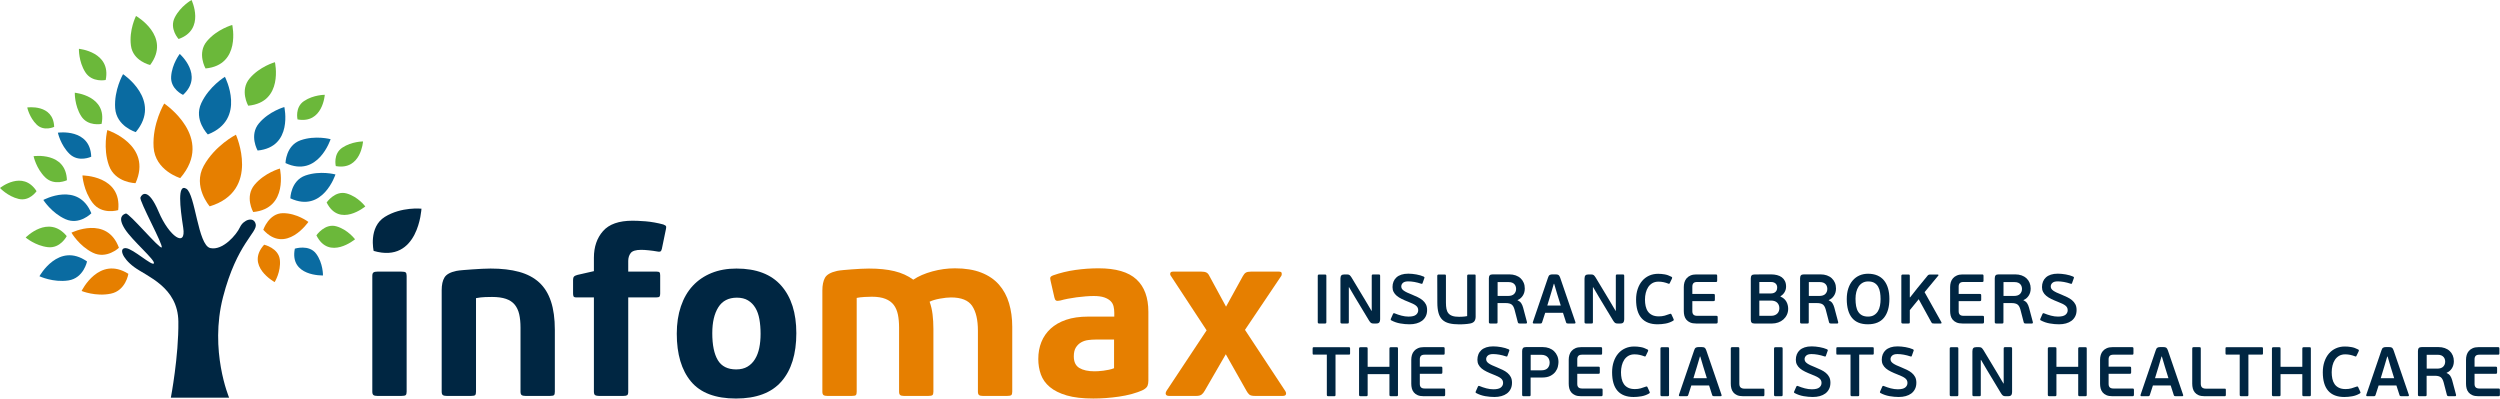 <?xml version="1.0" encoding="UTF-8"?>
<svg width="1699pt" height="270.83pt" version="1.2" viewBox="0 0 1699 270.83" xmlns="http://www.w3.org/2000/svg" xmlns:cc="http://creativecommons.org/ns#" xmlns:dc="http://purl.org/dc/elements/1.1/" xmlns:rdf="http://www.w3.org/1999/02/22-rdf-syntax-ns#">
<g transform="translate(-23.355 -13.582)">
<path d="m299.71 279.75c0 1.184-0.219 1.961-0.648 2.336-0.43 0.375-1.395 0.562-2.894 0.562h-16.41c-1.188 0-2.039-0.188-2.574-0.562-0.535-0.375-0.805-1.152-0.805-2.336v-78.68c0-1.18 0.27-1.953 0.805-2.328 0.535-0.383 1.387-0.562 2.574-0.562h16.41c1.5 0 2.465 0.18 2.894 0.562 0.43 0.375 0.648 1.148 0.648 2.328z" fill="#002642"/>
<path d="m357.79 215.39c-1.07 0-2.602 0.027-4.582 0.082-1.992 0.055-4.102 0.301-6.359 0.723v63.555c0 1.184-0.188 1.961-0.566 2.332-0.371 0.379-1.312 0.566-2.812 0.566h-16.574c-1.176 0-2.039-0.188-2.574-0.566-0.535-0.371-0.801-1.148-0.801-2.332v-69.023c0-3.648 0.637-6.519 1.922-8.609 1.285-2.094 3.965-3.562 8.035-4.422 1.062-0.215 2.586-0.402 4.57-0.562 1.984-0.168 4.094-0.324 6.348-0.484 2.246-0.164 4.465-0.293 6.656-0.402 2.195-0.105 4.094-0.164 5.703-0.164 7.488 0 13.969 0.758 19.43 2.258 5.457 1.504 9.984 3.887 13.566 7.16 3.582 3.269 6.266 7.562 8.023 12.871 1.77 5.305 2.656 11.77 2.656 19.387v41.992c0 1.184-0.188 1.961-0.562 2.332-0.371 0.379-1.309 0.566-2.793 0.566h-16.621c-1.168 0-2.023-0.188-2.559-0.566-0.531-0.371-0.797-1.148-0.797-2.332v-43.441c0-3.543-0.293-6.598-0.883-9.172-0.594-2.57-1.613-4.746-3.062-6.516-1.445-1.766-3.43-3.082-5.949-3.941-2.523-0.859-5.656-1.289-9.414-1.289" fill="#002642"/>
<path d="m473.15 182.73c-0.219 0.965-0.566 1.555-1.051 1.77-0.48 0.215-1.148 0.215-2.012 0-1.82-0.328-3.781-0.598-5.867-0.812-2.094-0.215-3.781-0.316-5.07-0.316-3.648 0-6.031 0.719-7.16 2.168-1.125 1.449-1.688 3.246-1.688 5.394v7.238h19.305c0.965 0 1.609 0.164 1.93 0.484 0.328 0.316 0.484 1.016 0.484 2.094v12.391c0 0.852-0.137 1.5-0.402 1.93-0.27 0.426-1.047 0.641-2.332 0.641h-18.984v64.035c0 1.289-0.246 2.094-0.727 2.418-0.484 0.32-1.316 0.48-2.488 0.48h-16.738c-1.074 0-1.906-0.16-2.496-0.48-0.59-0.324-0.883-1.184-0.883-2.578v-63.875h-11.75c-1.176 0-1.879-0.242-2.086-0.723-0.223-0.484-0.324-1.152-0.324-2.012v-9.176c0-0.961 0.188-1.688 0.562-2.168 0.379-0.484 1.152-0.883 2.332-1.211l11.266-2.57v-9.133c0-7.359 2.066-13.395 6.195-18.09 4.125-4.703 10.801-7.051 20.035-7.051 0.746 0 1.93 0.027 3.535 0.078 1.609 0.055 3.379 0.16 5.309 0.324 1.93 0.16 3.945 0.422 6.039 0.797 2.086 0.371 4.098 0.824 6.031 1.352 1.18 0.434 1.82 0.883 1.93 1.359 0.105 0.477 0.051 1.148-0.164 2z" fill="#002642"/>
<path d="m540.25 240.49c0-3.637-0.273-6.965-0.809-9.973-0.539-3.004-1.449-5.582-2.734-7.723-1.285-2.141-2.949-3.832-4.992-5.066-2.035-1.234-4.559-1.852-7.559-1.852-5.684 0-9.895 2.172-12.629 6.516-2.738 4.348-4.106 10.219-4.106 17.617 0 8.043 1.262 14.164 3.777 18.344 2.519 4.184 6.68 6.281 12.473 6.281 3 0 5.555-0.621 7.641-1.852 2.094-1.234 3.812-2.953 5.152-5.156 1.34-2.191 2.305-4.742 2.894-7.641 0.59-2.898 0.891-6.059 0.891-9.496m24.293-0.48c0 14.164-3.379 25.105-10.137 32.832-6.758 7.715-17.055 11.574-30.891 11.574-13.949 0-24.141-3.859-30.57-11.574-6.441-7.727-9.656-18.562-9.656-32.508 0-6.863 0.938-13.055 2.812-18.578 1.875-5.531 4.562-10.168 8.047-13.922 3.484-3.754 7.723-6.652 12.707-8.691 4.992-2.035 10.652-3.055 16.98-3.055 13.516 0 23.676 3.887 30.488 11.664s10.219 18.531 10.219 32.258" fill="#002642"/>
<path d="m605 282.09c-0.371 0.375-1.316 0.562-2.816 0.562h-16.57c-1.18 0-2.043-0.188-2.578-0.562-0.535-0.375-0.801-1.152-0.801-2.336v-68.699c0-3.652 0.586-6.543 1.77-8.691 1.18-2.148 3.91-3.699 8.207-4.668 0.961-0.211 2.332-0.398 4.102-0.559 1.77-0.168 3.703-0.324 5.789-0.488 2.094-0.16 4.211-0.289 6.359-0.398 2.144-0.105 3.965-0.16 5.473-0.16 6.648 0 12.414 0.59 17.293 1.77 4.879 1.184 9.148 3.113 12.793 5.789 3.539-2.359 7.852-4.238 12.957-5.633 5.086-1.387 10.211-2.086 15.359-2.086 6.973 0 12.93 0.965 17.859 2.898 4.934 1.93 8.961 4.664 12.07 8.199 3.106 3.543 5.387 7.75 6.836 12.637 1.449 4.879 2.176 10.219 2.176 16.004v44.086c0 1.184-0.215 1.961-0.645 2.336-0.434 0.375-1.398 0.562-2.898 0.562h-16.41c-1.184 0-2.039-0.188-2.574-0.562-0.535-0.383-0.805-1.16-0.805-2.34v-41.445c0-7.312-1.297-12.91-3.883-16.777-2.59-3.875-7.387-5.809-14.398-5.809-2.047 0-4.555 0.266-7.519 0.805-2.965 0.535-5.309 1.242-7.027 2.098 0.965 2.691 1.637 5.566 2.012 8.629 0.379 3.066 0.566 6.371 0.566 9.918v42.582c0 1.18-0.215 1.957-0.641 2.34-0.426 0.375-1.383 0.562-2.871 0.562h-16.461c-1.168 0-2.023-0.188-2.562-0.562-0.527-0.383-0.793-1.16-0.793-2.34v-43.547c0-3.332-0.27-6.285-0.805-8.871-0.543-2.574-1.477-4.758-2.812-6.531-1.348-1.773-3.227-3.148-5.637-4.109-2.418-0.969-5.496-1.457-9.25-1.457-1.18 0-2.812 0.059-4.906 0.16-2.098 0.109-3.894 0.328-5.394 0.648v63.707c0 1.18-0.188 1.957-0.562 2.34" fill="#e67f00"/>
<path d="m780.47 244.35h-12.711c-1.508 0-3.113 0.109-4.828 0.328-1.715 0.215-3.297 0.723-4.746 1.523-1.449 0.809-2.656 1.961-3.625 3.461-0.965 1.508-1.445 3.539-1.445 6.113 0 3.758 1.258 6.387 3.781 7.887 2.516 1.5 5.926 2.25 10.219 2.25 0.645 0 1.5-0.019 2.574-0.082 1.07-0.051 2.223-0.152 3.457-0.32 1.23-0.16 2.496-0.375 3.777-0.645 1.293-0.27 2.469-0.617 3.547-1.047zm23.324 27.836c0 1.398-0.184 2.578-0.559 3.539-0.375 0.965-1.312 1.879-2.805 2.742-2.469 1.18-5.117 2.141-7.953 2.894-2.84 0.75-5.731 1.34-8.672 1.766-2.941 0.426-5.91 0.75-8.902 0.969-3.004 0.215-5.844 0.316-8.516 0.316-7.277 0-13.301-0.695-18.062-2.086-4.762-1.395-8.59-3.297-11.48-5.711-2.891-2.414-4.922-5.262-6.102-8.535-1.176-3.269-1.762-6.777-1.762-10.535 0-4.184 0.695-8.02 2.09-11.5 1.391-3.484 3.488-6.519 6.273-9.094 2.793-2.578 6.301-4.586 10.539-6.039 4.242-1.445 9.254-2.168 15.047-2.168h17.699v-2.578c0-1.496-0.16-2.945-0.484-4.34-0.324-1.391-0.992-2.602-2.012-3.617-1.023-1.02-2.441-1.852-4.262-2.496-1.828-0.641-4.242-0.969-7.242-0.969-1.609 0-3.434 0.082-5.473 0.246-2.035 0.156-4.078 0.379-6.113 0.641-2.035 0.273-4.019 0.59-5.949 0.965-1.934 0.379-3.648 0.781-5.148 1.211-1.398 0.316-2.363 0.316-2.898 0-0.539-0.328-0.91-1.02-1.125-2.094l-2.578-11.262c-0.32-1.18-0.348-2.012-0.082-2.496 0.266-0.484 0.832-0.887 1.691-1.207 4.828-1.711 9.895-2.953 15.203-3.703 5.312-0.75 10.594-1.121 15.852-1.121 11.66 0 20.207 2.488 25.641 7.481 5.43 4.992 8.145 12.367 8.145 22.125z" fill="#e67f00"/>
<path d="m856.41 254.33-14.32 24.777c-0.648 1.188-1.367 2.074-2.172 2.66-0.809 0.586-2.012 0.883-3.621 0.883h-18.34c-1.188 0-1.934-0.32-2.254-0.965-0.324-0.645-0.16-1.504 0.48-2.578l27.191-41.027-24.297-37.008c-0.43-0.531-0.562-1.148-0.398-1.844 0.164-0.699 0.777-1.047 1.848-1.047h19.312c1.5 0 2.648 0.211 3.457 0.645 0.805 0.422 1.473 1.234 2.008 2.402l11.266 20.762 11.426-20.762c0.641-1.168 1.336-1.98 2.09-2.402 0.75-0.434 1.879-0.645 3.379-0.645h18.988c1.176 0 1.82 0.316 1.926 0.961 0.109 0.648 0.059 1.234-0.156 1.77l-24.781 36.848 27.348 41.512c0.547 0.859 0.703 1.637 0.488 2.332-0.215 0.699-0.969 1.047-2.254 1.047h-18.82c-1.824 0-3.09-0.297-3.781-0.883-0.703-0.586-1.371-1.473-2.016-2.66z" fill="#e67f00"/>
<path d="m277.29 184.1s-3.688-16.145 7.625-23.137c11.285-7.008 24.867-5.551 24.867-5.551s-1.934 37.625-32.492 28.688" fill="#002642"/>
<path d="m179.06 283.83s-13.531-31.949-4.133-68.379c9.438-36.438 23.496-43.879 22.215-49.484-1.281-5.598-8.355-3.086-10.707 2.027-2.34 5.129-11.75 16.094-20.191 14.164-8.441-1.934-10.145-36.785-16.309-40.355-6.121-3.598-4.242 12.543-2.07 26.508 2.188 13.984-9.562 6.039-16.688-10.812-7.125-16.836-11.527-12.012-12.395-9.664-0.859 2.352 15.754 32.473 14.441 33.875-1.277 1.41-22.285-23.691-24.371-23.016-2.07 0.676-5.652 2.578-0.68 10.457 4.984 7.871 20.828 21.223 19.773 23.398-1.062 2.18-14.148-9.969-19-10.328-4.832-0.355-2.977 6.508 5.613 12.871 8.586 6.363 29.723 13.512 30.008 37.02 0.297 23.523-5.102 51.719-5.102 51.719z" fill="#002642"/>
<path d="m145.84 134.62s-17.137-5.113-18.102-21.07c-0.973-15.957 7.215-29.617 7.215-29.617s34.727 23.121 10.887 50.688" fill="#e67f00"/>
<path d="m115.46 138.06s-13.895-0.188-18.094-12.074c-4.195-11.887-1.066-24.012-1.066-24.012s30.93 10.059 19.16 36.086" fill="#e67f00"/>
<path d="m164.61 104.95s-9.809-9.879-4.449-21.305c5.332-11.426 16.051-17.871 16.051-17.871s15.023 28.848-11.602 39.176" fill="#0a6ba1"/>
<path d="m103.68 156.38s-11.008 3.41-17.348-4.902c-6.352-8.309-6.957-18.664-6.957-18.664s26.945 0.039 24.305 23.566" fill="#e67f00"/>
<path d="m104.18 181.97s-8.344 7.949-17.73 3.356c-9.371-4.606-14.535-13.617-14.535-13.617s24.129-11.977 32.266 10.262" fill="#e67f00"/>
<path d="m110.6 199.67s-1.73 11.406-11.953 13.492c-10.238 2.121-19.832-1.832-19.832-1.832s11.754-24.258 31.785-11.66" fill="#e67f00"/>
<path d="m82.504 191.27s-2.312 11.309-12.621 12.891c-10.332 1.586-19.719-2.844-19.719-2.844s12.957-23.633 32.34-10.047" fill="#0a6ba1"/>
<path d="m85.441 158.53s-8.047 8.246-17.57 4.012c-9.562-4.262-15.059-13.07-15.059-13.07s23.695-12.871 32.629 9.059" fill="#0a6ba1"/>
<path d="m68.711 174.04s-4.262 8.512-12.84 7.516c-8.57-0.988-15.066-6.555-15.066-6.555s15.473-15.98 27.906-0.961" fill="#6bb83a"/>
<path d="m85.348 120.09s-8.582 4.086-14.75-1.93c-6.148-6.035-7.906-14.41-7.906-14.41s22.012-3.18 22.656 16.34" fill="#0a6ba1"/>
<path d="m60.168 99.805s-6.938 3.293-11.91-1.562c-4.977-4.859-6.387-11.621-6.387-11.621s17.773-2.574 18.297 13.184" fill="#6bb83a"/>
<path d="m92.391 97.773s-9.312 1.977-13.902-5.324c-4.57-7.309-4.301-15.848-4.301-15.848s22.137 2.047 18.203 21.172" fill="#6bb83a"/>
<path d="m95.184 67.949s-9.297 1.953-13.887-5.348c-4.602-7.293-4.309-15.844-4.309-15.844s22.121 2.055 18.195 21.191" fill="#6bb83a"/>
<path d="m144.73 40.094s-6.5-6.981-2.59-14.66c3.922-7.699 11.395-11.852 11.395-11.852s9.609 20.051-8.805 26.512" fill="#6bb83a"/>
<path d="m225.56 94.746s-1.961-8.254 4.453-12.516c6.41-4.266 14.059-4.215 14.059-4.215s-1.336 19.824-18.512 16.73" fill="#6bb83a"/>
<path d="m251.56 126.45s-1.969-8.285 4.441-12.531c6.422-4.25 14.07-4.211 14.07-4.211s-1.344 19.828-18.512 16.742" fill="#6bb83a"/>
<path d="m48.203 143.5s-4.715 7.078-12.215 5.266c-7.484-1.805-12.633-7.434-12.633-7.434s15.422-12.5 24.848 2.168" fill="#6bb83a"/>
<path d="m147.75 78.066s-8.688-3.894-8.09-12.492c0.594-8.598 5.852-15.348 5.852-15.348s16.688 14.691 2.238 27.84" fill="#0a6ba1"/>
<path d="m68.84 136.06s-8.582 4.082-14.758-1.934c-6.164-6.023-7.906-14.398-7.906-14.398s22.031-3.184 22.664 16.332" fill="#6bb83a"/>
<path d="m115.63 103.36s-13.168-3.891-14.012-16.301c-0.844-12.398 5.367-23.082 5.367-23.082s26.723 17.754 8.645 39.383" fill="#0a6ba1"/>
<path d="m165.87 153.82s-11.777-13.488-4.078-27.5c7.699-13.996 21.898-21.188 21.898-21.188s17.066 38.051-17.82 48.688" fill="#e67f00"/>
<path d="m195.43 157.67s-5.938-10.406 0.973-18.582c6.894-8.16 17.176-10.969 17.176-10.969s6.125 27.223-18.148 29.551" fill="#e67f00"/>
<path d="m220.67 148.36s0.18-11.98 10.27-15.516c10.105-3.5 20.391-0.711 20.391-0.711s-8.559 26.566-30.66 16.227" fill="#0a6ba1"/>
<path d="m217.38 124.4s0.188-11.98 10.285-15.508c10.098-3.523 20.375-0.723 20.375-0.723s-8.559 26.562-30.66 16.23" fill="#0a6ba1"/>
<path d="m198.43 115.88s-5.941-10.398 0.965-18.566c6.91-8.168 17.191-10.988 17.191-10.988s6.133 27.234-18.156 29.555" fill="#0a6ba1"/>
<path d="m192.04 85.418s-5.934-10.387 0.973-18.562c6.898-8.164 17.184-11 17.184-11s6.121 27.246-18.156 29.562" fill="#6bb83a"/>
<path d="m163.04 60.113s-5.957-10.41 0.965-18.574c6.91-8.168 17.184-10.992 17.184-10.992s6.137 27.234-18.148 29.566" fill="#6bb83a"/>
<path d="m125.39 57.758s-11.703-2.625-13.059-13.234c-1.387-10.605 3.457-20.098 3.457-20.098s24.242 13.828 9.602 33.332" fill="#6bb83a"/>
<path d="m202.28 169.76s3.793-11.262 13.355-11.312c9.531-0.027 17.297 5.949 17.297 5.949s-15.32 22.324-30.652 5.363" fill="#e67f00"/>
<path d="m245.34 151.17s5.727-8.312 13.52-6.133c7.805 2.16 12.75 8.84 12.75 8.84s-17.629 14.668-26.27-2.707" fill="#6bb83a"/>
<path d="m223.73 182.57s9.613-3.07 14.445 3.394c4.848 6.504 4.672 14.809 4.672 14.809s-22.914 0.816-19.117-18.203" fill="#0a6ba1"/>
<path d="m202.87 179.88s9.832 2.254 10.676 10.301c0.859 8.055-3.531 15.121-3.531 15.121s-20.129-11.02-7.144-25.422" fill="#e67f00"/>
<path d="m238.38 173.51s5.691-8.309 13.512-6.141c7.793 2.176 12.742 8.84 12.742 8.84s-17.637 14.672-26.254-2.699" fill="#6bb83a"/>
<path d="m924.51 233.28c-0.156 0.113-0.461 0.168-0.902 0.168h-3.617c-0.379 0-0.656-0.062-0.832-0.191-0.176-0.125-0.262-0.395-0.262-0.809v-31.312c0-0.414 0.086-0.676 0.262-0.805 0.176-0.129 0.453-0.191 0.832-0.191h3.617c0.441 0 0.746 0.059 0.902 0.164 0.156 0.113 0.238 0.391 0.238 0.832v31.312c0 0.449-0.082 0.723-0.238 0.832" fill="#002642"/>
<path d="m940.02 208.8v23.648c0 0.449-0.07 0.723-0.211 0.832-0.141 0.113-0.434 0.168-0.883 0.168h-3.516c-0.352 0-0.625-0.062-0.812-0.191-0.191-0.125-0.281-0.395-0.281-0.809v-29.457c0-1.016 0.195-1.746 0.59-2.215 0.395-0.457 1.117-0.688 2.164-0.688h1.664c0.824 0 1.434 0.152 1.809 0.457 0.383 0.297 0.828 0.848 1.332 1.637l9.477 15.754 4.043 6.848h0.191v-23.691c0-0.414 0.074-0.688 0.238-0.809 0.156-0.129 0.441-0.195 0.855-0.195h3.519c0.41 0 0.695 0.066 0.859 0.195 0.156 0.121 0.234 0.395 0.234 0.809v29.5c0 0.922-0.188 1.629-0.57 2.117-0.379 0.496-1.113 0.738-2.188 0.738h-1.664c-0.414 0-0.762-0.027-1.047-0.094-0.285-0.062-0.543-0.176-0.762-0.336-0.23-0.156-0.438-0.371-0.645-0.637-0.207-0.27-0.441-0.598-0.688-0.98l-9.523-15.797-3.996-6.805z" fill="#002642"/>
<path d="m969.71 208.65c0-1.328 0.219-2.547 0.668-3.656 0.441-1.113 1.109-2.074 1.996-2.879 0.887-0.816 2.004-1.438 3.356-1.887 1.348-0.441 2.926-0.664 4.734-0.664 0.859 0 1.742 0.051 2.664 0.141 0.922 0.098 1.844 0.23 2.762 0.383 0.918 0.16 1.809 0.371 2.664 0.617 0.855 0.258 1.652 0.543 2.379 0.859 0.254 0.16 0.414 0.301 0.477 0.43 0.062 0.129 0.027 0.344-0.094 0.668l-1.145 3.234c-0.129 0.348-0.246 0.539-0.355 0.566-0.109 0.035-0.297 0.019-0.547-0.043-1.586-0.539-3.141-0.941-4.664-1.219-1.523-0.266-2.938-0.402-4.234-0.402-1.652 0-2.852 0.344-3.594 1.027-0.746 0.68-1.117 1.484-1.117 2.402 0 0.57 0.133 1.086 0.402 1.547 0.273 0.461 0.707 0.898 1.309 1.332 0.602 0.422 1.359 0.852 2.262 1.285 0.906 0.426 2.008 0.895 3.309 1.398 1.363 0.57 2.664 1.156 3.902 1.742 1.234 0.586 2.328 1.273 3.281 2.07 0.953 0.793 1.703 1.723 2.262 2.777 0.551 1.066 0.832 2.356 0.832 3.879 0 1.656-0.309 3.094-0.93 4.309-0.617 1.223-1.461 2.231-2.519 3.019-1.066 0.793-2.328 1.395-3.785 1.789-1.461 0.398-3.031 0.594-4.711 0.594-1.996 0-4.09-0.191-6.281-0.57-2.188-0.383-4.219-1.082-6.09-2.094-0.445-0.191-0.543-0.57-0.285-1.148l1.43-3.234c0.219-0.477 0.57-0.609 1.047-0.422 1.52 0.633 3.098 1.164 4.734 1.594 1.629 0.426 3.211 0.641 4.734 0.641 2.41 0 4.113-0.41 5.113-1.242 1-0.816 1.5-1.852 1.5-3.086 0-0.668-0.129-1.254-0.383-1.758-0.254-0.512-0.648-0.98-1.188-1.41-0.543-0.426-1.223-0.84-2.047-1.234-0.828-0.395-1.809-0.82-2.949-1.262-1.715-0.672-3.254-1.332-4.617-2-1.363-0.664-2.508-1.387-3.426-2.168-0.922-0.777-1.625-1.645-2.117-2.617-0.496-0.965-0.738-2.066-0.738-3.309" fill="#002642"/>
<path d="m1026.2 228.83c0 1.207-0.274 2.207-0.809 3-0.543 0.793-1.524 1.332-2.957 1.617-0.598 0.129-1.246 0.223-1.922 0.281-0.684 0.066-1.355 0.129-2.027 0.172-0.66 0.051-1.297 0.078-1.898 0.094-0.602 0.016-1.141 0.023-1.617 0.023-2.668 0-4.945-0.246-6.832-0.738-1.891-0.488-3.418-1.309-4.594-2.449-1.168-1.141-2.031-2.664-2.566-4.566-0.539-1.91-0.805-4.269-0.805-7.09l-0.055-18.039c0-0.41 0.102-0.676 0.293-0.805 0.184-0.129 0.457-0.191 0.809-0.191h3.707c0.445 0 0.742 0.059 0.879 0.164 0.148 0.113 0.215 0.391 0.215 0.832v18.133c0 1.617 0.117 3.031 0.355 4.234 0.242 1.203 0.68 2.203 1.332 3 0.652 0.793 1.559 1.387 2.719 1.781 1.156 0.398 2.668 0.598 4.543 0.598 0.476 0 1.223-0.031 2.262-0.074 1.027-0.047 2.098-0.18 3.211-0.398v-27.273c0-0.41 0.086-0.676 0.262-0.805 0.172-0.129 0.453-0.191 0.832-0.191h3.711c0.445 0 0.715 0.059 0.809 0.164 0.098 0.113 0.144 0.391 0.144 0.832z" fill="#002642"/>
<path d="m1053.7 209.94c0-0.473-0.07-0.984-0.219-1.52-0.137-0.539-0.399-1.047-0.785-1.527-0.375-0.473-0.898-0.863-1.57-1.168-0.66-0.293-1.531-0.445-2.617-0.445h-7.375v9.426h7.043c1.941 0 3.34-0.465 4.211-1.391 0.875-0.918 1.312-2.047 1.312-3.375m7.375 22.508c0.062 0.223 0.047 0.449-0.051 0.672-0.09 0.215-0.281 0.328-0.566 0.328h-4.234c-0.254 0-0.512-0.039-0.762-0.113-0.258-0.086-0.449-0.297-0.57-0.648l-2.289-8.801c-0.477-1.68-1.152-2.824-2.047-3.43-0.887-0.598-2.168-0.906-3.848-0.906h-5.621v12.898c0 0.449-0.066 0.719-0.215 0.832-0.137 0.113-0.434 0.168-0.875 0.168h-3.711c-0.352 0-0.625-0.066-0.809-0.195-0.191-0.121-0.285-0.391-0.285-0.805v-29.691c0-0.922 0.184-1.602 0.57-2.051 0.375-0.441 1.074-0.66 2.094-0.66h11.23c1.582 0 3.023 0.227 4.328 0.688 1.301 0.457 2.414 1.121 3.332 1.973 0.918 0.859 1.621 1.875 2.117 3.047 0.488 1.172 0.738 2.477 0.738 3.898 0 1.875-0.457 3.504-1.363 4.879-0.898 1.383-2.078 2.375-3.539 2.973v0.195c1.109 0.477 1.938 1.129 2.469 1.945 0.543 0.828 0.973 1.812 1.289 2.957z" fill="#002642"/>
<path d="m1074.9 221.21h9.141l-2.477-7.988-2-6.762h-0.234l-1.949 6.617zm10.66 4.953h-12.086l-2.094 6.473c-0.098 0.285-0.231 0.492-0.406 0.617-0.176 0.129-0.445 0.191-0.832 0.191h-4.383c-0.344 0-0.566-0.102-0.66-0.309-0.094-0.207-0.094-0.438 0-0.691l10.277-30.125c0.156-0.469 0.32-0.852 0.476-1.137 0.156-0.285 0.355-0.508 0.594-0.672 0.238-0.156 0.516-0.273 0.832-0.355 0.32-0.074 0.699-0.113 1.145-0.113h2.043c0.984 0 1.688 0.152 2.094 0.445 0.414 0.305 0.777 0.914 1.101 1.832l10.324 30.125c0.09 0.254 0.102 0.484 0.023 0.691-0.086 0.207-0.293 0.309-0.641 0.309h-4.379c-0.351 0-0.629-0.039-0.832-0.113-0.211-0.082-0.375-0.301-0.5-0.648z" fill="#002642"/>
<path d="m1105.9 208.8v23.648c0 0.449-0.07 0.723-0.207 0.832-0.144 0.113-0.438 0.168-0.887 0.168h-3.516c-0.352 0-0.625-0.062-0.809-0.191-0.191-0.125-0.285-0.395-0.285-0.809v-29.457c0-1.016 0.195-1.746 0.594-2.215 0.395-0.457 1.113-0.688 2.16-0.688h1.664c0.828 0 1.434 0.152 1.809 0.457 0.387 0.297 0.828 0.848 1.332 1.637l9.477 15.754 4.039 6.848h0.195v-23.691c0-0.414 0.078-0.688 0.238-0.809 0.156-0.129 0.441-0.195 0.856-0.195h3.519c0.414 0 0.699 0.066 0.859 0.195 0.156 0.121 0.234 0.395 0.234 0.809v29.5c0 0.922-0.188 1.629-0.574 2.117-0.375 0.496-1.105 0.738-2.184 0.738h-1.664c-0.414 0-0.762-0.027-1.047-0.094-0.285-0.062-0.539-0.176-0.762-0.336-0.227-0.156-0.438-0.371-0.644-0.637-0.207-0.27-0.438-0.598-0.688-0.98l-9.524-15.797-3.996-6.805z" fill="#002642"/>
<path d="m1150.7 228.59c1.426 0 2.746-0.16 3.949-0.488 1.203-0.34 2.332-0.711 3.379-1.129 0.441-0.188 0.75-0.219 0.926-0.09 0.176 0.129 0.316 0.32 0.406 0.566l1.238 2.711c0.223 0.449 0.297 0.758 0.242 0.934-0.066 0.176-0.231 0.344-0.48 0.5-1.617 0.953-3.348 1.586-5.188 1.902-1.836 0.32-3.617 0.477-5.328 0.477-4.82 0-8.461-1.395-10.922-4.188-2.461-2.793-3.688-7-3.688-12.609 0-2.637 0.367-5.027 1.094-7.184 0.73-2.156 1.742-4.004 3.047-5.519 1.297-1.523 2.867-2.703 4.711-3.551 1.84-0.836 3.887-1.262 6.137-1.262 1.43 0 2.898 0.129 4.402 0.387 1.508 0.25 3.039 0.789 4.59 1.613 0.254 0.129 0.426 0.281 0.5 0.457 0.082 0.176 0.023 0.484-0.164 0.926l-1.332 2.762c-0.125 0.312-0.254 0.523-0.383 0.617-0.129 0.09-0.367 0.062-0.715-0.094-1.047-0.414-2.117-0.738-3.211-0.977-1.094-0.242-2.246-0.355-3.449-0.355-1.586 0-2.961 0.328-4.117 0.992-1.156 0.672-2.106 1.566-2.859 2.691-0.742 1.129-1.293 2.43-1.66 3.898-0.367 1.477-0.547 3.008-0.547 4.598s0.152 3.074 0.453 4.449c0.305 1.375 0.809 2.59 1.527 3.617 0.707 1.031 1.676 1.852 2.898 2.449 1.223 0.605 2.734 0.898 4.543 0.898" fill="#002642"/>
<path d="m1190.5 233.16c-0.129 0.191-0.402 0.285-0.809 0.285h-13.562c-1.684 0-3.066-0.238-4.145-0.719-1.074-0.473-1.941-1.105-2.594-1.898-0.652-0.793-1.098-1.699-1.355-2.711-0.254-1.02-0.375-2.074-0.375-3.188v-16.281c0-1.105 0.144-2.172 0.445-3.207 0.305-1.031 0.797-1.945 1.477-2.738 0.684-0.789 1.566-1.43 2.641-1.898 1.078-0.477 2.379-0.719 3.906-0.719h13.27c0.414 0 0.676 0.09 0.789 0.266 0.113 0.172 0.164 0.453 0.164 0.832v2.996c0 0.41-0.051 0.691-0.164 0.832-0.113 0.141-0.375 0.211-0.789 0.211h-12.656c-1.203 0-2.051 0.273-2.539 0.816-0.496 0.535-0.738 1.316-0.738 2.328v4.992h14.371c0.406 0 0.668 0.082 0.785 0.238 0.109 0.164 0.16 0.461 0.16 0.91v2.617c0 0.375-0.051 0.656-0.16 0.832-0.117 0.176-0.379 0.262-0.785 0.262h-14.371v6.918c0 1.008 0.262 1.773 0.785 2.297 0.523 0.516 1.351 0.777 2.492 0.777h12.949c0.441 0 0.723 0.082 0.832 0.238 0.109 0.164 0.164 0.465 0.164 0.914v2.977c0 0.355-0.066 0.629-0.188 0.82" fill="#002642"/>
<path d="m1232.6 223.03c0-1.523-0.488-2.769-1.453-3.738-0.965-0.961-2.387-1.445-4.258-1.445h-7.899v10.371h7.852c1.141 0 2.078-0.168 2.805-0.5 0.73-0.332 1.32-0.75 1.762-1.266 0.441-0.504 0.754-1.066 0.93-1.684 0.176-0.617 0.262-1.195 0.262-1.738m-13.609-9.992h7.707c0.441 0 0.93-0.055 1.453-0.164 0.523-0.109 1.008-0.32 1.449-0.621 0.445-0.301 0.809-0.719 1.094-1.242 0.285-0.523 0.43-1.207 0.43-2.062 0-1.148-0.371-2.051-1.117-2.715-0.746-0.664-1.758-1-3.023-1h-7.992zm14.418 2.137c0.883 0.352 1.664 0.824 2.332 1.41 0.664 0.586 1.207 1.246 1.617 1.969 0.414 0.738 0.723 1.512 0.926 2.336 0.211 0.824 0.309 1.664 0.309 2.523 0 1.488-0.293 2.852-0.879 4.086-0.59 1.242-1.379 2.305-2.379 3.188-1 0.895-2.176 1.57-3.52 2.051-1.348 0.477-2.805 0.715-4.355 0.715h-11.609c-1.02 0-1.719-0.215-2.094-0.637-0.387-0.434-0.57-1.125-0.57-2.074v-27.938c0-0.918 0.184-1.598 0.57-2.047 0.375-0.441 1.074-0.664 2.094-0.664l11.039-0.043c1.461 0 2.82 0.156 4.09 0.469 1.273 0.32 2.356 0.816 3.262 1.48 0.902 0.668 1.617 1.523 2.141 2.57 0.523 1.047 0.785 2.297 0.785 3.758 0 1.43-0.355 2.719-1.07 3.879-0.715 1.156-1.609 2.039-2.688 2.637z" fill="#002642"/>
<path d="m1265.2 209.94c0-0.473-0.066-0.984-0.215-1.52-0.137-0.539-0.398-1.047-0.785-1.527-0.379-0.473-0.898-0.863-1.57-1.168-0.66-0.293-1.531-0.445-2.617-0.445h-7.375v9.426h7.043c1.941 0 3.34-0.465 4.211-1.391 0.875-0.918 1.309-2.047 1.309-3.375m7.375 22.508c0.066 0.223 0.051 0.449-0.047 0.672-0.09 0.215-0.281 0.328-0.567 0.328h-4.234c-0.254 0-0.512-0.039-0.762-0.113-0.258-0.086-0.449-0.297-0.57-0.648l-2.289-8.801c-0.473-1.68-1.156-2.824-2.047-3.43-0.887-0.598-2.168-0.906-3.848-0.906h-5.621v12.898c0 0.449-0.07 0.719-0.215 0.832-0.141 0.113-0.434 0.168-0.879 0.168h-3.711c-0.348 0-0.621-0.066-0.809-0.195-0.191-0.121-0.285-0.391-0.285-0.805v-29.691c0-0.922 0.188-1.602 0.57-2.051 0.379-0.441 1.078-0.66 2.094-0.66h11.234c1.582 0 3.023 0.227 4.328 0.688 1.301 0.457 2.414 1.121 3.332 1.973 0.918 0.859 1.625 1.875 2.117 3.047 0.488 1.172 0.738 2.477 0.738 3.898 0 1.875-0.453 3.504-1.359 4.879-0.902 1.383-2.082 2.375-3.547 2.973v0.195c1.113 0.477 1.941 1.129 2.477 1.945 0.539 0.828 0.969 1.812 1.285 2.957z" fill="#002642"/>
<path d="m1301.4 216.84c0-1.586-0.121-3.102-0.359-4.547-0.238-1.441-0.664-2.719-1.285-3.832-0.617-1.105-1.473-1.984-2.566-2.637-1.098-0.652-2.5-0.977-4.215-0.977-1.453 0-2.727 0.305-3.805 0.93-1.082 0.617-1.976 1.465-2.688 2.539-0.715 1.086-1.242 2.328-1.594 3.734-0.348 1.418-0.523 2.934-0.523 4.551 0 1.84 0.137 3.508 0.402 5 0.27 1.484 0.738 2.766 1.406 3.824 0.664 1.062 1.543 1.883 2.641 2.457 1.094 0.562 2.449 0.852 4.066 0.852s2.973-0.332 4.07-1c1.094-0.664 1.973-1.551 2.641-2.641 0.664-1.094 1.137-2.359 1.402-3.781 0.27-1.43 0.406-2.918 0.406-4.473m5.992-0.191c0 5.519-1.211 9.789-3.637 12.805-2.43 3.012-6.098 4.516-11.016 4.516-4.789 0-8.375-1.453-10.754-4.356-2.379-2.906-3.57-7.16-3.57-12.773 0-2.727 0.355-5.156 1.07-7.281 0.715-2.125 1.715-3.93 2.996-5.406 1.285-1.469 2.809-2.598 4.57-3.379 1.762-0.773 3.707-1.16 5.828-1.16 2.379 0 4.48 0.387 6.305 1.16 1.828 0.781 3.34 1.91 4.543 3.379 1.211 1.477 2.121 3.269 2.738 5.383 0.617 2.109 0.926 4.477 0.926 7.113" fill="#002642"/>
<path d="m1331.3 212.13 11.32 20.227c0.414 0.73 0.258 1.094-0.473 1.094h-4.238c-0.602 0-1.027-0.039-1.285-0.113-0.254-0.082-0.519-0.375-0.805-0.887l-8.516-15.516-6.043 7.422v8.094c0 0.449-0.078 0.723-0.219 0.832-0.144 0.113-0.434 0.168-0.883 0.168h-3.566c-0.348 0-0.621-0.062-0.809-0.191-0.191-0.125-0.285-0.398-0.285-0.809v-31.312c0-0.41 0.094-0.676 0.285-0.805 0.188-0.129 0.461-0.191 0.809-0.191h3.566c0.449 0 0.738 0.059 0.883 0.164 0.141 0.113 0.219 0.391 0.219 0.832v14.469l0.183 0.09 4.758-6.043 7.238-8.844c0.191-0.227 0.426-0.391 0.711-0.504 0.289-0.105 0.664-0.164 1.141-0.164h4.859c0.285 0 0.469 0.078 0.57 0.238 0.094 0.156 0.047 0.348-0.148 0.566z" fill="#002642"/>
<path d="m1371.5 233.16c-0.129 0.191-0.402 0.285-0.809 0.285h-13.562c-1.684 0-3.066-0.238-4.145-0.719-1.074-0.473-1.941-1.105-2.59-1.898-0.652-0.793-1.102-1.699-1.359-2.711-0.254-1.02-0.375-2.074-0.375-3.188v-16.281c0-1.105 0.145-2.172 0.445-3.207 0.305-1.031 0.797-1.945 1.48-2.738 0.68-0.789 1.562-1.43 2.641-1.898 1.074-0.477 2.379-0.719 3.902-0.719h13.273c0.41 0 0.672 0.09 0.785 0.266 0.117 0.172 0.168 0.453 0.168 0.832v2.996c0 0.41-0.051 0.691-0.168 0.832-0.113 0.141-0.375 0.211-0.785 0.211h-12.656c-1.207 0-2.055 0.273-2.543 0.816-0.496 0.535-0.738 1.316-0.738 2.328v4.992h14.371c0.406 0 0.668 0.082 0.785 0.238 0.109 0.164 0.164 0.461 0.164 0.91v2.617c0 0.375-0.055 0.656-0.164 0.832-0.117 0.176-0.379 0.262-0.785 0.262h-14.371v6.918c0 1.008 0.262 1.773 0.785 2.297 0.523 0.516 1.355 0.777 2.496 0.777h12.945c0.445 0 0.719 0.082 0.832 0.238 0.113 0.164 0.164 0.465 0.164 0.914v2.977c0 0.355-0.066 0.629-0.188 0.82" fill="#002642"/>
<path d="m1397.5 209.94c0-0.473-0.066-0.984-0.215-1.52-0.137-0.539-0.399-1.047-0.785-1.527-0.379-0.473-0.898-0.863-1.57-1.168-0.66-0.293-1.535-0.445-2.617-0.445h-7.375v9.426h7.043c1.938 0 3.34-0.465 4.211-1.391 0.875-0.918 1.309-2.047 1.309-3.375m7.379 22.508c0.062 0.223 0.043 0.449-0.051 0.672-0.09 0.215-0.281 0.328-0.566 0.328h-4.238c-0.254 0-0.508-0.039-0.758-0.113-0.258-0.086-0.449-0.297-0.574-0.648l-2.285-8.801c-0.476-1.68-1.156-2.824-2.047-3.43-0.887-0.598-2.168-0.906-3.848-0.906h-5.621v12.898c0 0.449-0.07 0.719-0.215 0.832-0.141 0.113-0.438 0.168-0.879 0.168h-3.711c-0.348 0-0.621-0.066-0.809-0.195-0.191-0.121-0.285-0.391-0.285-0.805v-29.691c0-0.922 0.188-1.602 0.57-2.051 0.379-0.441 1.078-0.66 2.094-0.66h11.234c1.582 0 3.023 0.227 4.328 0.688 1.301 0.457 2.41 1.121 3.332 1.973 0.918 0.859 1.621 1.875 2.113 3.047 0.492 1.172 0.742 2.477 0.742 3.898 0 1.875-0.457 3.504-1.363 4.879-0.898 1.383-2.082 2.375-3.539 2.973v0.195c1.109 0.477 1.934 1.129 2.469 1.945 0.543 0.828 0.973 1.812 1.285 2.957z" fill="#002642"/>
<path d="m1411.1 208.65c0-1.328 0.219-2.547 0.668-3.656 0.441-1.113 1.109-2.074 1.996-2.879 0.887-0.816 2.004-1.438 3.356-1.887 1.348-0.441 2.926-0.664 4.734-0.664 0.859 0 1.742 0.051 2.664 0.141 0.926 0.098 1.844 0.23 2.762 0.383 0.922 0.16 1.809 0.371 2.664 0.617 0.855 0.258 1.652 0.543 2.379 0.859 0.258 0.16 0.414 0.301 0.476 0.43 0.066 0.129 0.027 0.344-0.094 0.668l-1.145 3.234c-0.129 0.348-0.242 0.539-0.355 0.566-0.109 0.035-0.297 0.019-0.547-0.043-1.586-0.539-3.141-0.941-4.664-1.219-1.523-0.266-2.938-0.402-4.234-0.402-1.652 0-2.852 0.344-3.594 1.027-0.746 0.68-1.117 1.484-1.117 2.402 0 0.57 0.133 1.086 0.402 1.547 0.274 0.461 0.711 0.898 1.309 1.332 0.602 0.422 1.359 0.852 2.262 1.285 0.906 0.426 2.008 0.895 3.309 1.398 1.363 0.57 2.664 1.156 3.902 1.742 1.234 0.586 2.328 1.273 3.281 2.07 0.953 0.793 1.703 1.723 2.262 2.777 0.551 1.066 0.832 2.356 0.832 3.879 0 1.656-0.309 3.094-0.93 4.309-0.617 1.223-1.461 2.231-2.519 3.019-1.066 0.793-2.328 1.395-3.785 1.789-1.461 0.398-3.031 0.594-4.711 0.594-1.996 0-4.09-0.191-6.281-0.57-2.188-0.383-4.219-1.082-6.09-2.094-0.441-0.191-0.543-0.57-0.285-1.148l1.43-3.234c0.223-0.477 0.57-0.609 1.047-0.422 1.52 0.633 3.102 1.164 4.734 1.594 1.629 0.426 3.211 0.641 4.734 0.641 2.41 0 4.113-0.41 5.113-1.242 1-0.816 1.5-1.852 1.5-3.086 0-0.668-0.125-1.254-0.383-1.758-0.25-0.512-0.644-0.98-1.188-1.41-0.543-0.426-1.219-0.84-2.047-1.234-0.828-0.395-1.809-0.82-2.949-1.262-1.715-0.672-3.25-1.332-4.617-2-1.359-0.664-2.508-1.387-3.426-2.168-0.922-0.777-1.625-1.645-2.117-2.617-0.496-0.965-0.738-2.066-0.738-3.309" fill="#002642"/>
<path d="m940.71 254.4c-0.113 0.125-0.348 0.188-0.695 0.188h-9.039v27.266c0 0.449-0.07 0.723-0.215 0.832-0.145 0.117-0.438 0.172-0.879 0.172h-3.711c-0.383 0-0.66-0.066-0.836-0.191-0.176-0.121-0.262-0.398-0.262-0.812v-27.266h-8.848c-0.348 0-0.574-0.062-0.668-0.188-0.094-0.125-0.141-0.348-0.141-0.664v-3.289c0-0.344 0.047-0.582 0.141-0.711 0.094-0.129 0.32-0.188 0.668-0.188h23.789c0.348 0 0.582 0.059 0.695 0.188 0.105 0.129 0.168 0.367 0.168 0.711v3.289c0 0.316-0.062 0.539-0.168 0.664" fill="#002642"/>
<path d="m973.21 282.68c-0.145 0.121-0.438 0.172-0.883 0.172h-3.621c-0.375 0-0.656-0.066-0.832-0.191-0.172-0.125-0.262-0.398-0.262-0.812v-13.984h-14.797v13.984c0 0.449-0.082 0.723-0.238 0.832-0.156 0.121-0.461 0.172-0.898 0.172h-3.617c-0.352 0-0.625-0.066-0.812-0.191-0.188-0.125-0.281-0.398-0.281-0.812v-31.309c0-0.414 0.094-0.68 0.281-0.809 0.188-0.129 0.461-0.191 0.812-0.191h3.617c0.438 0 0.742 0.059 0.898 0.168s0.238 0.391 0.238 0.832v12.324h14.797v-12.324c0-0.414 0.09-0.68 0.262-0.809 0.176-0.129 0.457-0.191 0.832-0.191h3.621c0.445 0 0.738 0.059 0.883 0.168 0.141 0.109 0.211 0.391 0.211 0.832v31.309c0 0.449-0.07 0.723-0.211 0.832" fill="#002642"/>
<path d="m1005.3 282.57c-0.129 0.188-0.398 0.285-0.809 0.285h-13.562c-1.684 0-3.066-0.238-4.141-0.715-1.078-0.477-1.945-1.113-2.598-1.902-0.648-0.793-1.098-1.703-1.352-2.711-0.258-1.02-0.379-2.078-0.379-3.188v-16.281c0-1.105 0.145-2.176 0.445-3.211 0.305-1.027 0.797-1.941 1.48-2.731 0.68-0.793 1.562-1.434 2.641-1.906 1.074-0.477 2.379-0.711 3.902-0.711h13.27c0.414 0 0.676 0.086 0.789 0.258 0.113 0.172 0.168 0.453 0.168 0.832v2.996c0 0.414-0.055 0.691-0.168 0.84-0.113 0.141-0.375 0.207-0.789 0.207h-12.652c-1.207 0-2.055 0.273-2.543 0.812-0.492 0.535-0.738 1.316-0.738 2.328v5h14.371c0.406 0 0.672 0.074 0.785 0.234 0.109 0.164 0.164 0.457 0.164 0.906v2.617c0 0.383-0.055 0.656-0.164 0.832-0.113 0.176-0.379 0.262-0.785 0.262h-14.371v6.918c0 1.008 0.262 1.773 0.785 2.297 0.523 0.516 1.355 0.777 2.496 0.777h12.945c0.441 0 0.723 0.086 0.832 0.242 0.109 0.16 0.164 0.461 0.164 0.91v2.981c0 0.355-0.066 0.625-0.188 0.82" fill="#002642"/>
<path d="m1027.4 258.06c0-1.332 0.223-2.547 0.672-3.66 0.438-1.109 1.109-2.066 1.992-2.879 0.891-0.812 2.008-1.434 3.355-1.883 1.352-0.441 2.926-0.66 4.738-0.66 0.859 0 1.742 0.043 2.66 0.137 0.926 0.098 1.848 0.227 2.766 0.383 0.918 0.16 1.809 0.367 2.664 0.617 0.852 0.258 1.648 0.539 2.379 0.855 0.254 0.164 0.414 0.301 0.476 0.43 0.062 0.129 0.027 0.352-0.094 0.672l-1.148 3.234c-0.125 0.348-0.242 0.539-0.352 0.566-0.113 0.035-0.297 0.016-0.547-0.043-1.59-0.543-3.141-0.945-4.664-1.219-1.524-0.266-2.938-0.402-4.234-0.402-1.652 0-2.852 0.34-3.594 1.023-0.746 0.684-1.117 1.484-1.117 2.402 0 0.57 0.133 1.086 0.398 1.551 0.273 0.457 0.711 0.898 1.309 1.328 0.606 0.43 1.363 0.859 2.266 1.289 0.906 0.422 2.004 0.891 3.309 1.402 1.359 0.57 2.664 1.148 3.902 1.738 1.23 0.586 2.324 1.27 3.281 2.066 0.953 0.793 1.703 1.723 2.262 2.781 0.551 1.062 0.832 2.359 0.832 3.883 0 1.648-0.309 3.086-0.934 4.301-0.613 1.223-1.457 2.234-2.516 3.027-1.066 0.789-2.328 1.387-3.789 1.785-1.457 0.395-3.027 0.59-4.711 0.59-1.992 0-4.086-0.188-6.281-0.566-2.184-0.387-4.215-1.086-6.09-2.098-0.442-0.188-0.539-0.566-0.285-1.141l1.434-3.234c0.219-0.477 0.57-0.617 1.047-0.426 1.516 0.633 3.098 1.164 4.734 1.594 1.625 0.422 3.211 0.637 4.734 0.637 2.406 0 4.109-0.41 5.113-1.234 1-0.824 1.5-1.859 1.5-3.09 0-0.668-0.129-1.258-0.387-1.762-0.246-0.508-0.645-0.98-1.184-1.41-0.543-0.422-1.223-0.84-2.047-1.234-0.828-0.395-1.809-0.82-2.949-1.262-1.715-0.664-3.254-1.328-4.617-2-1.363-0.664-2.512-1.383-3.43-2.16-0.918-0.781-1.621-1.648-2.117-2.617-0.492-0.969-0.738-2.074-0.738-3.312" fill="#002642"/>
<path d="m1076.5 260.02c0-0.543-0.086-1.129-0.262-1.766-0.172-0.633-0.473-1.207-0.906-1.73-0.426-0.527-1.016-0.961-1.777-1.312-0.766-0.348-1.734-0.52-2.906-0.52h-7.043v10.562h7.137c2 0 3.457-0.496 4.383-1.477 0.914-0.988 1.375-2.234 1.375-3.758m-12.938 21.836c0 0.449-0.078 0.723-0.215 0.832-0.148 0.121-0.441 0.172-0.887 0.172h-3.566c-0.348 0-0.621-0.066-0.809-0.191-0.191-0.125-0.285-0.398-0.285-0.812v-29.691c0-0.891 0.188-1.566 0.57-2.023 0.379-0.461 1.078-0.688 2.094-0.688h11.324c1.59 0 3.035 0.246 4.359 0.734 1.312 0.496 2.434 1.191 3.375 2.094 0.934 0.906 1.668 1.984 2.191 3.242 0.523 1.246 0.785 2.621 0.785 4.109 0 0.863-0.141 1.883-0.406 3.07-0.27 1.195-0.812 2.336-1.617 3.449-0.812 1.113-1.945 2.059-3.406 2.832-1.461 0.781-3.379 1.172-5.758 1.172h-7.75z" fill="#002642"/>
<path d="m1112.3 282.57c-0.129 0.188-0.402 0.285-0.809 0.285h-13.562c-1.684 0-3.066-0.238-4.144-0.715-1.074-0.477-1.941-1.113-2.594-1.902-0.652-0.793-1.098-1.703-1.355-2.711-0.254-1.02-0.379-2.078-0.379-3.188v-16.281c0-1.105 0.148-2.176 0.449-3.211 0.301-1.027 0.797-1.941 1.477-2.731 0.684-0.793 1.566-1.434 2.641-1.906 1.078-0.477 2.379-0.711 3.906-0.711h13.27c0.414 0 0.676 0.086 0.785 0.258 0.117 0.172 0.168 0.453 0.168 0.832v2.996c0 0.414-0.051 0.691-0.168 0.84-0.109 0.141-0.371 0.207-0.785 0.207h-12.656c-1.203 0-2.055 0.273-2.539 0.812-0.496 0.535-0.738 1.316-0.738 2.328v5h14.371c0.406 0 0.668 0.074 0.785 0.234 0.109 0.164 0.16 0.457 0.16 0.906v2.617c0 0.383-0.051 0.656-0.16 0.832-0.117 0.176-0.379 0.262-0.785 0.262h-14.371v6.918c0 1.008 0.262 1.773 0.785 2.297 0.523 0.516 1.355 0.777 2.492 0.777h12.949c0.441 0 0.719 0.086 0.832 0.242 0.109 0.16 0.16 0.461 0.16 0.91v2.981c0 0.355-0.062 0.625-0.184 0.82" fill="#002642"/>
<path d="m1134.4 278c1.426 0 2.746-0.164 3.949-0.496 1.203-0.336 2.332-0.711 3.379-1.121 0.441-0.188 0.75-0.223 0.926-0.094 0.176 0.125 0.312 0.316 0.406 0.57l1.238 2.711c0.223 0.449 0.297 0.754 0.242 0.93-0.066 0.172-0.231 0.344-0.48 0.5-1.613 0.953-3.348 1.586-5.188 1.898-1.836 0.32-3.617 0.48-5.328 0.48-4.82 0-8.461-1.398-10.922-4.191-2.461-2.793-3.688-6.996-3.688-12.609 0-2.637 0.367-5.023 1.094-7.18 0.731-2.16 1.742-4.004 3.047-5.523 1.297-1.523 2.867-2.703 4.711-3.543 1.84-0.84 3.887-1.266 6.137-1.266 1.43 0 2.895 0.125 4.402 0.387 1.508 0.246 3.035 0.789 4.59 1.613 0.258 0.125 0.422 0.281 0.5 0.453 0.082 0.176 0.023 0.484-0.16 0.926l-1.332 2.766c-0.129 0.309-0.258 0.52-0.387 0.617-0.129 0.09-0.367 0.059-0.715-0.098-1.047-0.41-2.117-0.734-3.211-0.977-1.094-0.234-2.246-0.355-3.449-0.355-1.586 0-2.961 0.332-4.117 0.996-1.16 0.668-2.106 1.566-2.859 2.695-0.742 1.121-1.293 2.422-1.66 3.894-0.367 1.48-0.547 3.008-0.547 4.594 0 1.59 0.152 3.074 0.453 4.449 0.301 1.383 0.809 2.59 1.524 3.617 0.711 1.031 1.68 1.852 2.902 2.449 1.223 0.609 2.734 0.906 4.543 0.906" fill="#002642"/>
<path d="m1157.4 282.68c-0.156 0.121-0.457 0.172-0.898 0.172h-3.617c-0.379 0-0.66-0.066-0.832-0.191-0.176-0.125-0.262-0.398-0.262-0.812v-31.309c0-0.414 0.086-0.68 0.262-0.809 0.172-0.129 0.453-0.191 0.832-0.191h3.617c0.441 0 0.742 0.059 0.898 0.168 0.156 0.109 0.242 0.391 0.242 0.832v31.309c0 0.449-0.086 0.723-0.242 0.832" fill="#002642"/>
<path d="m1174.2 270.62h9.137l-2.473-7.992-2-6.758h-0.238l-1.949 6.609zm10.66 4.945h-12.086l-2.094 6.477c-0.098 0.285-0.23 0.496-0.406 0.617-0.176 0.125-0.449 0.188-0.832 0.188h-4.379c-0.348 0-0.57-0.102-0.664-0.305-0.094-0.211-0.094-0.438 0-0.695l10.277-30.121c0.16-0.473 0.32-0.855 0.477-1.137 0.156-0.289 0.355-0.508 0.594-0.672 0.238-0.16 0.519-0.273 0.832-0.355 0.32-0.074 0.699-0.113 1.145-0.113h2.043c0.984 0 1.688 0.148 2.094 0.445 0.414 0.301 0.781 0.914 1.102 1.832l10.324 30.121c0.09 0.258 0.102 0.484 0.019 0.695-0.078 0.203-0.289 0.305-0.637 0.305h-4.383c-0.348 0-0.625-0.039-0.828-0.113-0.211-0.082-0.371-0.297-0.504-0.645z" fill="#002642"/>
<path d="m1199.6 250.5c0-0.414 0.09-0.691 0.266-0.812 0.172-0.125 0.445-0.188 0.832-0.188h3.562c0.445 0 0.746 0.047 0.906 0.16 0.156 0.117 0.242 0.391 0.242 0.84v23.84c0 1.23 0.305 2.102 0.922 2.617 0.625 0.504 1.465 0.754 2.547 0.754h12.758c0.348 0 0.57 0.066 0.66 0.195 0.094 0.125 0.148 0.363 0.148 0.715v3.332c0 0.312-0.055 0.547-0.148 0.684-0.09 0.148-0.312 0.215-0.66 0.215h-13.66c-1.648 0-3.016-0.234-4.094-0.711-1.082-0.477-1.938-1.113-2.57-1.906-0.633-0.793-1.074-1.699-1.332-2.711-0.254-1.016-0.379-2.074-0.379-3.184z" fill="#002642"/>
<path d="m1234.6 282.68c-0.156 0.121-0.461 0.172-0.902 0.172h-3.617c-0.379 0-0.656-0.066-0.832-0.191-0.172-0.125-0.262-0.398-0.262-0.812v-31.309c0-0.414 0.09-0.68 0.262-0.809 0.176-0.129 0.453-0.191 0.832-0.191h3.617c0.441 0 0.746 0.059 0.902 0.168 0.156 0.109 0.238 0.391 0.238 0.832v31.309c0 0.449-0.082 0.723-0.238 0.832" fill="#002642"/>
<path d="m1243.8 258.06c0-1.332 0.223-2.547 0.668-3.66 0.441-1.109 1.113-2.066 1.996-2.879 0.891-0.812 2.008-1.434 3.355-1.883 1.352-0.441 2.926-0.66 4.734-0.66 0.859 0 1.746 0.043 2.664 0.137 0.926 0.098 1.848 0.227 2.766 0.383 0.918 0.16 1.805 0.367 2.664 0.617 0.852 0.258 1.648 0.539 2.379 0.855 0.254 0.164 0.414 0.301 0.473 0.43 0.066 0.129 0.031 0.352-0.09 0.672l-1.148 3.234c-0.125 0.348-0.242 0.539-0.355 0.566-0.109 0.035-0.293 0.016-0.543-0.043-1.59-0.543-3.141-0.945-4.668-1.219-1.523-0.266-2.934-0.402-4.234-0.402-1.648 0-2.848 0.34-3.594 1.023-0.742 0.684-1.117 1.484-1.117 2.402 0 0.57 0.137 1.086 0.402 1.551 0.274 0.457 0.711 0.898 1.309 1.328 0.606 0.43 1.359 0.859 2.262 1.289 0.906 0.422 2.008 0.891 3.309 1.402 1.363 0.57 2.664 1.148 3.906 1.738 1.23 0.586 2.324 1.27 3.277 2.066 0.953 0.793 1.707 1.723 2.266 2.781 0.551 1.062 0.832 2.359 0.832 3.883 0 1.648-0.309 3.086-0.934 4.301-0.613 1.223-1.457 2.234-2.516 3.027-1.066 0.789-2.328 1.387-3.789 1.785-1.457 0.395-3.027 0.59-4.711 0.59-1.996 0-4.09-0.188-6.281-0.566-2.188-0.387-4.215-1.086-6.09-2.098-0.441-0.188-0.543-0.566-0.285-1.141l1.43-3.234c0.223-0.477 0.57-0.617 1.047-0.426 1.52 0.633 3.102 1.164 4.734 1.594 1.629 0.422 3.211 0.637 4.738 0.637 2.406 0 4.109-0.41 5.109-1.234 1.004-0.824 1.504-1.859 1.504-3.09 0-0.668-0.129-1.258-0.387-1.762-0.246-0.508-0.644-0.98-1.188-1.41-0.539-0.422-1.219-0.84-2.047-1.234-0.824-0.395-1.809-0.82-2.949-1.262-1.715-0.664-3.25-1.328-4.617-2-1.359-0.664-2.508-1.383-3.426-2.16-0.918-0.781-1.621-1.648-2.117-2.617s-0.738-2.074-0.738-3.312" fill="#002642"/>
<path d="m1296.6 254.4c-0.109 0.125-0.344 0.188-0.691 0.188h-9.039v27.266c0 0.449-0.07 0.723-0.215 0.832-0.144 0.117-0.438 0.172-0.879 0.172h-3.711c-0.383 0-0.66-0.066-0.836-0.191-0.176-0.121-0.262-0.398-0.262-0.812v-27.266h-8.848c-0.348 0-0.578-0.062-0.668-0.188-0.094-0.125-0.141-0.348-0.141-0.664v-3.289c0-0.344 0.047-0.582 0.141-0.711 0.09-0.129 0.32-0.188 0.668-0.188h23.789c0.348 0 0.582 0.059 0.691 0.188 0.109 0.129 0.168 0.367 0.168 0.711v3.289c0 0.316-0.059 0.539-0.168 0.664" fill="#002642"/>
<path d="m1302.2 258.06c0-1.332 0.223-2.547 0.668-3.66 0.441-1.109 1.113-2.066 1.996-2.879 0.891-0.812 2.008-1.434 3.355-1.883 1.352-0.441 2.926-0.66 4.734-0.66 0.859 0 1.746 0.043 2.664 0.137 0.926 0.098 1.848 0.227 2.766 0.383 0.918 0.16 1.805 0.367 2.664 0.617 0.852 0.258 1.648 0.539 2.379 0.855 0.254 0.164 0.414 0.301 0.473 0.43 0.066 0.129 0.031 0.352-0.094 0.672l-1.145 3.234c-0.125 0.348-0.242 0.539-0.355 0.566-0.109 0.035-0.293 0.016-0.543-0.043-1.59-0.543-3.141-0.945-4.668-1.219-1.523-0.266-2.934-0.402-4.234-0.402-1.648 0-2.848 0.34-3.594 1.023-0.742 0.684-1.117 1.484-1.117 2.402 0 0.57 0.137 1.086 0.402 1.551 0.274 0.457 0.711 0.898 1.309 1.328 0.606 0.43 1.359 0.859 2.262 1.289 0.906 0.422 2.008 0.891 3.309 1.402 1.363 0.57 2.664 1.148 3.906 1.738 1.23 0.586 2.324 1.27 3.277 2.066 0.953 0.793 1.707 1.723 2.266 2.781 0.551 1.062 0.832 2.359 0.832 3.883 0 1.648-0.312 3.086-0.934 4.301-0.613 1.223-1.457 2.234-2.516 3.027-1.066 0.789-2.328 1.387-3.789 1.785-1.457 0.395-3.027 0.59-4.711 0.59-1.996 0-4.09-0.188-6.281-0.566-2.188-0.387-4.215-1.086-6.09-2.098-0.441-0.188-0.543-0.566-0.285-1.141l1.43-3.234c0.223-0.477 0.57-0.617 1.047-0.426 1.52 0.633 3.102 1.164 4.734 1.594 1.629 0.422 3.211 0.637 4.738 0.637 2.406 0 4.109-0.41 5.109-1.234 1.004-0.824 1.504-1.859 1.504-3.09 0-0.668-0.129-1.258-0.387-1.762-0.246-0.508-0.644-0.98-1.188-1.41-0.539-0.422-1.219-0.84-2.047-1.234-0.824-0.395-1.809-0.82-2.949-1.262-1.715-0.664-3.25-1.328-4.617-2-1.359-0.664-2.508-1.383-3.426-2.16-0.918-0.781-1.621-1.648-2.117-2.617-0.496-0.969-0.738-2.074-0.738-3.312" fill="#002642"/>
<path d="m1354 282.68c-0.156 0.121-0.461 0.172-0.902 0.172h-3.617c-0.379 0-0.656-0.066-0.832-0.191-0.172-0.125-0.262-0.398-0.262-0.812v-31.309c0-0.414 0.09-0.68 0.262-0.809 0.176-0.129 0.453-0.191 0.832-0.191h3.617c0.441 0 0.746 0.059 0.902 0.168 0.156 0.109 0.238 0.391 0.238 0.832v31.309c0 0.449-0.082 0.723-0.238 0.832" fill="#002642"/>
<path d="m1369.5 258.2v23.648c0 0.449-0.07 0.723-0.211 0.832-0.144 0.121-0.438 0.168-0.883 0.168h-3.519c-0.352 0-0.621-0.062-0.809-0.188-0.191-0.121-0.285-0.398-0.285-0.812v-29.453c0-1.02 0.195-1.75 0.594-2.215 0.395-0.461 1.117-0.684 2.164-0.684h1.664c0.824 0 1.43 0.148 1.809 0.449 0.383 0.297 0.828 0.852 1.332 1.645l9.473 15.75 4.043 6.852h0.191v-23.695c0-0.414 0.078-0.691 0.238-0.812 0.16-0.125 0.445-0.188 0.856-0.188h3.519c0.414 0 0.699 0.062 0.859 0.188 0.16 0.121 0.234 0.398 0.234 0.812v29.5c0 0.918-0.188 1.629-0.57 2.113-0.379 0.496-1.109 0.738-2.188 0.738h-1.664c-0.41 0-0.762-0.027-1.047-0.09-0.285-0.066-0.539-0.176-0.762-0.34-0.227-0.156-0.434-0.371-0.644-0.637-0.203-0.27-0.434-0.598-0.688-0.98l-9.52-15.797-3.996-6.805z" fill="#002642"/>
<path d="m1441.3 282.68c-0.148 0.121-0.438 0.172-0.887 0.172h-3.617c-0.379 0-0.656-0.066-0.832-0.191-0.176-0.125-0.262-0.398-0.262-0.812v-13.984h-14.797v13.984c0 0.449-0.082 0.723-0.238 0.832-0.156 0.121-0.461 0.172-0.902 0.172h-3.617c-0.348 0-0.621-0.066-0.809-0.191-0.191-0.125-0.285-0.398-0.285-0.812v-31.309c0-0.414 0.094-0.68 0.285-0.809 0.188-0.129 0.461-0.191 0.809-0.191h3.617c0.441 0 0.746 0.059 0.902 0.168 0.156 0.109 0.238 0.391 0.238 0.832v12.324h14.797v-12.324c0-0.414 0.086-0.68 0.262-0.809 0.176-0.129 0.453-0.191 0.832-0.191h3.617c0.449 0 0.738 0.059 0.887 0.168 0.137 0.109 0.207 0.391 0.207 0.832v31.309c0 0.449-0.07 0.723-0.207 0.832" fill="#002642"/>
<path d="m1473.4 282.57c-0.129 0.188-0.402 0.285-0.809 0.285h-13.562c-1.684 0-3.066-0.238-4.145-0.715-1.074-0.477-1.941-1.113-2.594-1.902-0.648-0.793-1.098-1.703-1.355-2.711-0.254-1.02-0.379-2.078-0.379-3.188v-16.281c0-1.105 0.148-2.176 0.449-3.211 0.305-1.027 0.797-1.941 1.477-2.731 0.684-0.793 1.566-1.434 2.641-1.906 1.078-0.477 2.379-0.711 3.906-0.711h13.27c0.414 0 0.676 0.086 0.789 0.258 0.113 0.172 0.164 0.453 0.164 0.832v2.996c0 0.414-0.051 0.691-0.164 0.84-0.113 0.141-0.375 0.207-0.789 0.207h-12.656c-1.203 0-2.051 0.273-2.543 0.812-0.492 0.535-0.734 1.316-0.734 2.328v5h14.371c0.406 0 0.668 0.074 0.785 0.234 0.109 0.164 0.16 0.457 0.16 0.906v2.617c0 0.383-0.051 0.656-0.16 0.832-0.117 0.176-0.379 0.262-0.785 0.262h-14.371v6.918c0 1.008 0.262 1.773 0.781 2.297 0.523 0.516 1.355 0.777 2.496 0.777h12.949c0.441 0 0.723 0.086 0.832 0.242 0.109 0.16 0.164 0.461 0.164 0.91v2.981c0 0.355-0.066 0.625-0.188 0.82" fill="#002642"/>
<path d="m1487.9 270.62h9.137l-2.473-7.992-2-6.758h-0.238l-1.949 6.609zm10.66 4.945h-12.086l-2.094 6.477c-0.098 0.285-0.234 0.496-0.406 0.617-0.176 0.125-0.449 0.188-0.832 0.188h-4.379c-0.352 0-0.57-0.102-0.664-0.305-0.094-0.211-0.094-0.438 0-0.695l10.277-30.121c0.156-0.473 0.32-0.855 0.477-1.137 0.156-0.289 0.355-0.508 0.594-0.672 0.238-0.16 0.516-0.273 0.832-0.355 0.316-0.074 0.695-0.113 1.145-0.113h2.043c0.981 0 1.688 0.148 2.094 0.445 0.41 0.301 0.777 0.914 1.098 1.832l10.324 30.121c0.094 0.258 0.105 0.484 0.023 0.695-0.082 0.203-0.289 0.305-0.641 0.305h-4.379c-0.348 0-0.625-0.039-0.832-0.113-0.207-0.082-0.371-0.297-0.5-0.645z" fill="#002642"/>
<path d="m1513.2 250.5c0-0.414 0.09-0.691 0.266-0.812 0.172-0.125 0.445-0.188 0.828-0.188h3.566c0.449 0 0.746 0.047 0.91 0.16 0.156 0.117 0.238 0.391 0.238 0.84v23.84c0 1.23 0.305 2.102 0.922 2.617 0.625 0.504 1.465 0.754 2.547 0.754h12.758c0.352 0 0.567 0.066 0.66 0.195 0.09 0.125 0.148 0.363 0.148 0.715v3.332c0 0.312-0.059 0.547-0.148 0.684-0.094 0.148-0.309 0.215-0.66 0.215h-13.66c-1.648 0-3.019-0.234-4.098-0.711-1.074-0.477-1.93-1.113-2.566-1.906-0.633-0.793-1.074-1.699-1.332-2.711-0.254-1.016-0.379-2.074-0.379-3.184z" fill="#002642"/>
<path d="m1561.1 254.4c-0.109 0.125-0.348 0.188-0.691 0.188h-9.043v27.266c0 0.449-0.07 0.723-0.215 0.832-0.144 0.117-0.438 0.172-0.875 0.172h-3.711c-0.383 0-0.66-0.066-0.84-0.191-0.176-0.121-0.262-0.398-0.262-0.812v-27.266h-8.848c-0.351 0-0.574-0.062-0.664-0.188-0.094-0.125-0.144-0.348-0.144-0.664v-3.289c0-0.344 0.051-0.582 0.144-0.711 0.09-0.129 0.312-0.188 0.664-0.188h23.793c0.344 0 0.582 0.059 0.691 0.188 0.113 0.129 0.172 0.367 0.172 0.711v3.289c0 0.316-0.059 0.539-0.172 0.664" fill="#002642"/>
<path d="m1593.6 282.68c-0.144 0.121-0.43 0.172-0.883 0.172h-3.613c-0.379 0-0.66-0.066-0.832-0.191-0.18-0.125-0.266-0.398-0.266-0.812v-13.984h-14.793v13.984c0 0.449-0.086 0.723-0.234 0.832-0.16 0.121-0.469 0.172-0.906 0.172h-3.621c-0.344 0-0.617-0.066-0.801-0.191-0.195-0.125-0.289-0.398-0.289-0.812v-31.309c0-0.414 0.094-0.68 0.289-0.809 0.184-0.129 0.457-0.191 0.801-0.191h3.621c0.438 0 0.746 0.059 0.906 0.168 0.148 0.109 0.234 0.391 0.234 0.832v12.324h14.793v-12.324c0-0.414 0.086-0.68 0.266-0.809 0.172-0.129 0.453-0.191 0.832-0.191h3.613c0.453 0 0.738 0.059 0.883 0.168s0.215 0.391 0.215 0.832v31.309c0 0.449-0.07 0.723-0.215 0.832" fill="#002642"/>
<path d="m1617.4 278c1.418 0 2.746-0.164 3.941-0.496 1.207-0.336 2.34-0.711 3.387-1.121 0.438-0.188 0.746-0.223 0.926-0.094 0.172 0.125 0.309 0.316 0.398 0.57l1.242 2.711c0.223 0.449 0.301 0.754 0.238 0.93-0.059 0.172-0.227 0.344-0.477 0.5-1.621 0.953-3.348 1.586-5.191 1.898-1.836 0.32-3.613 0.48-5.328 0.48-4.816 0-8.461-1.398-10.918-4.191-2.461-2.793-3.688-6.996-3.688-12.609 0-2.637 0.363-5.023 1.09-7.18 0.738-2.16 1.75-4.004 3.047-5.523 1.297-1.523 2.867-2.703 4.711-3.543 1.844-0.84 3.887-1.266 6.141-1.266 1.434 0 2.894 0.125 4.402 0.387 1.504 0.246 3.039 0.789 4.59 1.613 0.258 0.125 0.422 0.281 0.5 0.453 0.078 0.176 0.023 0.484-0.164 0.926l-1.332 2.766c-0.125 0.309-0.254 0.52-0.383 0.617-0.129 0.09-0.363 0.059-0.715-0.098-1.051-0.41-2.117-0.734-3.215-0.977-1.09-0.234-2.242-0.355-3.449-0.355-1.582 0-2.953 0.332-4.113 0.996-1.156 0.668-2.106 1.566-2.856 2.695-0.746 1.121-1.301 2.422-1.664 3.894-0.367 1.48-0.547 3.008-0.547 4.594 0 1.59 0.152 3.074 0.453 4.449 0.301 1.383 0.812 2.59 1.52 3.617 0.711 1.031 1.688 1.852 2.906 2.449 1.226 0.609 2.73 0.906 4.547 0.906" fill="#002642"/>
<path d="m1641.3 270.62h9.137l-2.473-7.992-2-6.758h-0.238l-1.949 6.609zm10.664 4.945h-12.09l-2.094 6.477c-0.098 0.285-0.23 0.496-0.41 0.617-0.172 0.125-0.441 0.188-0.832 0.188h-4.371c-0.352 0-0.574-0.102-0.668-0.305-0.094-0.211-0.094-0.438 0-0.695l10.277-30.121c0.156-0.473 0.32-0.855 0.48-1.137 0.156-0.289 0.352-0.508 0.594-0.672 0.234-0.16 0.516-0.273 0.832-0.355 0.316-0.074 0.695-0.113 1.141-0.113h2.043c0.984 0 1.684 0.148 2.094 0.445 0.414 0.301 0.781 0.914 1.098 1.832l10.324 30.121c0.094 0.258 0.109 0.484 0.023 0.695-0.078 0.203-0.289 0.305-0.637 0.305h-4.383c-0.344 0-0.625-0.039-0.832-0.113-0.207-0.082-0.367-0.297-0.496-0.645z" fill="#002642"/>
<path d="m1685.1 259.34c0-0.469-0.07-0.98-0.215-1.516-0.141-0.543-0.398-1.047-0.789-1.523-0.379-0.48-0.902-0.867-1.566-1.172-0.66-0.297-1.535-0.445-2.617-0.445h-7.375v9.422h7.043c1.938 0 3.336-0.461 4.211-1.383 0.875-0.922 1.309-2.047 1.309-3.383m7.375 22.508c0.062 0.223 0.051 0.449-0.043 0.672-0.094 0.219-0.289 0.332-0.574 0.332h-4.231c-0.258 0-0.516-0.043-0.769-0.117-0.25-0.082-0.445-0.297-0.566-0.645l-2.285-8.805c-0.473-1.68-1.156-2.824-2.047-3.43-0.887-0.598-2.172-0.898-3.848-0.898h-5.621v12.891c0 0.449-0.074 0.723-0.215 0.832-0.141 0.121-0.441 0.172-0.875 0.172h-3.719c-0.344 0-0.621-0.066-0.809-0.191-0.188-0.125-0.281-0.398-0.281-0.812v-29.691c0-0.922 0.188-1.598 0.57-2.047 0.379-0.441 1.074-0.664 2.09-0.664h11.23c1.586 0 3.027 0.227 4.332 0.688 1.305 0.457 2.418 1.121 3.336 1.977 0.918 0.855 1.621 1.875 2.113 3.043 0.488 1.176 0.738 2.477 0.738 3.906 0 1.871-0.449 3.496-1.363 4.879-0.902 1.375-2.078 2.371-3.539 2.969v0.191c1.109 0.477 1.934 1.129 2.473 1.953 0.539 0.824 0.969 1.805 1.285 2.953z" fill="#002642"/>
<path d="m1722.1 282.57c-0.133 0.188-0.402 0.285-0.812 0.285h-13.559c-1.68 0-3.07-0.238-4.144-0.715-1.078-0.477-1.938-1.113-2.59-1.902-0.652-0.793-1.105-1.703-1.355-2.711-0.258-1.02-0.379-2.078-0.379-3.188v-16.281c0-1.105 0.141-2.176 0.441-3.211 0.309-1.027 0.805-1.941 1.48-2.731 0.68-0.793 1.57-1.434 2.644-1.906 1.078-0.477 2.375-0.711 3.902-0.711h13.274c0.406 0 0.672 0.086 0.781 0.258 0.121 0.172 0.172 0.453 0.172 0.832v2.996c0 0.414-0.051 0.691-0.172 0.84-0.109 0.141-0.375 0.207-0.781 0.207h-12.66c-1.203 0-2.051 0.273-2.543 0.812-0.488 0.535-0.738 1.316-0.738 2.328v5h14.379c0.398 0 0.664 0.074 0.777 0.234 0.117 0.164 0.168 0.457 0.168 0.906v2.617c0 0.383-0.051 0.656-0.168 0.832-0.113 0.176-0.379 0.262-0.777 0.262h-14.379v6.918c0 1.008 0.266 1.773 0.789 2.297 0.523 0.516 1.355 0.777 2.492 0.777h12.945c0.445 0 0.723 0.086 0.832 0.242 0.117 0.16 0.164 0.461 0.164 0.91v2.981c0 0.355-0.062 0.625-0.184 0.82" fill="#002642"/>
</g>
</svg>
